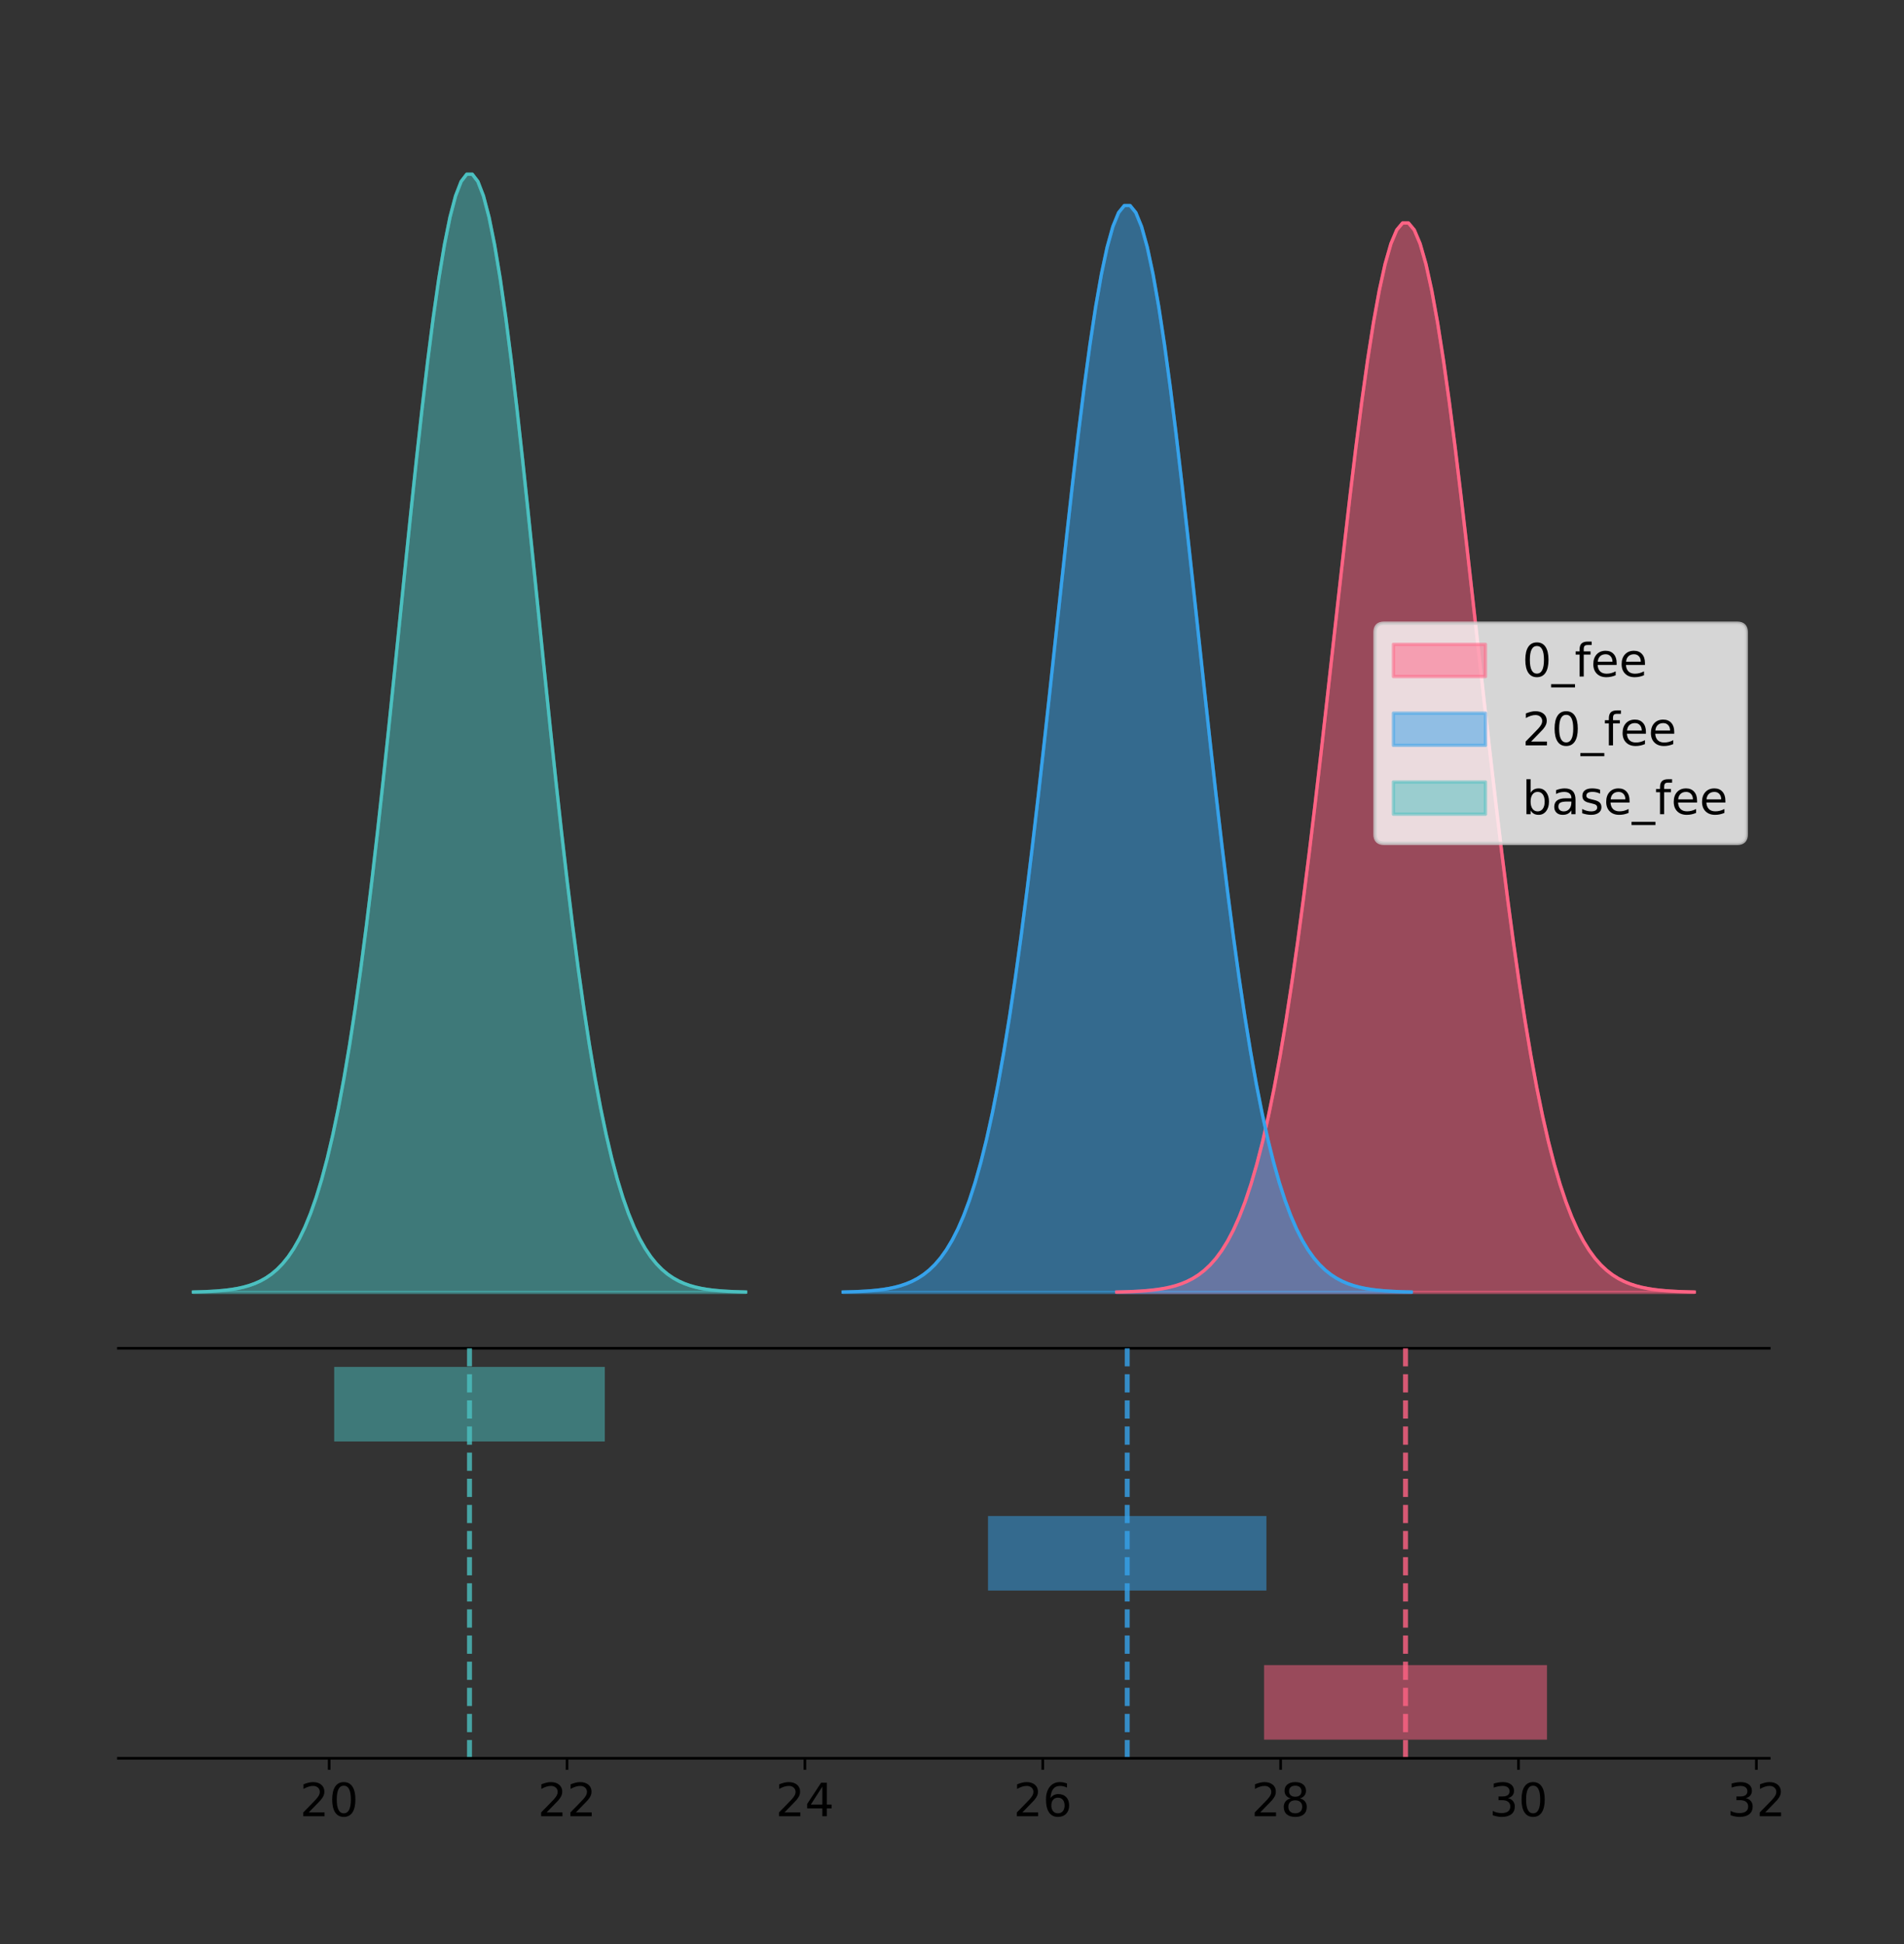<?xml version="1.0" encoding="utf-8" standalone="no"?>
<!DOCTYPE svg PUBLIC "-//W3C//DTD SVG 1.1//EN"
  "http://www.w3.org/Graphics/SVG/1.1/DTD/svg11.dtd">
<!-- Created with matplotlib (https://matplotlib.org/) -->
<svg height="591.509pt" version="1.1" viewBox="0 0 579.187 591.509" width="579.187pt" xmlns="http://www.w3.org/2000/svg" xmlns:xlink="http://www.w3.org/1999/xlink">
 <rect x="0" y="0" width="579.187" height="591.509" fill="#333333" stroke="none"/>
 <defs>
  <style type="text/css">
*{stroke-linecap:butt;stroke-linejoin:round;}
  </style>
 </defs>
 <g id="figure_1">
  <g id="patch_1">
   <path d="M 0 591.509 
L 579.187 591.509 
L 579.187 0 
L 0 0 
z
" style="fill:none;"/>
  </g>
  <g id="axes_1">
   <g id="patch_2">
    <path d="M 36 410.22 
L 538.2 410.22 
L 538.2 36 
L 36 36 
z
" style="fill:none;"/>
   </g>
   <g id="PolyCollection_1">
    <defs>
     <path d="M 339.729 -198.299 
L 339.729 -198.409 
L 341.504 -198.45 
L 343.278 -198.505 
L 345.052 -198.579 
L 346.826 -198.677 
L 348.6 -198.806 
L 350.374 -198.975 
L 352.149 -199.194 
L 353.923 -199.476 
L 355.697 -199.837 
L 357.471 -200.296 
L 359.245 -200.876 
L 361.019 -201.601 
L 362.794 -202.503 
L 364.568 -203.617 
L 366.342 -204.983 
L 368.116 -206.645 
L 369.89 -208.651 
L 371.665 -211.057 
L 373.439 -213.919 
L 375.213 -217.3 
L 376.987 -221.261 
L 378.761 -225.868 
L 380.535 -231.183 
L 382.31 -237.268 
L 384.084 -244.178 
L 385.858 -251.962 
L 387.632 -260.658 
L 389.406 -270.292 
L 391.18 -280.873 
L 392.955 -292.393 
L 394.729 -304.823 
L 396.503 -318.109 
L 398.277 -332.175 
L 400.051 -346.919 
L 401.826 -362.213 
L 403.6 -377.904 
L 405.374 -393.817 
L 407.148 -409.753 
L 408.922 -425.501 
L 410.696 -440.832 
L 412.471 -455.513 
L 414.245 -469.307 
L 416.019 -481.982 
L 417.793 -493.317 
L 419.567 -503.108 
L 421.341 -511.175 
L 423.116 -517.364 
L 424.89 -521.558 
L 426.664 -523.676 
L 428.438 -523.676 
L 430.212 -521.558 
L 431.986 -517.364 
L 433.761 -511.175 
L 435.535 -503.108 
L 437.309 -493.317 
L 439.083 -481.982 
L 440.857 -469.307 
L 442.632 -455.513 
L 444.406 -440.832 
L 446.18 -425.501 
L 447.954 -409.753 
L 449.728 -393.817 
L 451.502 -377.904 
L 453.277 -362.213 
L 455.051 -346.919 
L 456.825 -332.175 
L 458.599 -318.109 
L 460.373 -304.823 
L 462.147 -292.393 
L 463.922 -280.873 
L 465.696 -270.292 
L 467.47 -260.658 
L 469.244 -251.962 
L 471.018 -244.178 
L 472.793 -237.268 
L 474.567 -231.183 
L 476.341 -225.868 
L 478.115 -221.261 
L 479.889 -217.3 
L 481.663 -213.919 
L 483.438 -211.057 
L 485.212 -208.651 
L 486.986 -206.645 
L 488.76 -204.983 
L 490.534 -203.617 
L 492.308 -202.503 
L 494.083 -201.601 
L 495.857 -200.876 
L 497.631 -200.296 
L 499.405 -199.837 
L 501.179 -199.476 
L 502.954 -199.194 
L 504.728 -198.975 
L 506.502 -198.806 
L 508.276 -198.677 
L 510.05 -198.579 
L 511.824 -198.505 
L 513.599 -198.45 
L 515.373 -198.409 
L 515.373 -198.299 
L 515.373 -198.299 
L 513.599 -198.299 
L 511.824 -198.299 
L 510.05 -198.299 
L 508.276 -198.299 
L 506.502 -198.299 
L 504.728 -198.299 
L 502.954 -198.299 
L 501.179 -198.299 
L 499.405 -198.299 
L 497.631 -198.299 
L 495.857 -198.299 
L 494.083 -198.299 
L 492.308 -198.299 
L 490.534 -198.299 
L 488.76 -198.299 
L 486.986 -198.299 
L 485.212 -198.299 
L 483.438 -198.299 
L 481.663 -198.299 
L 479.889 -198.299 
L 478.115 -198.299 
L 476.341 -198.299 
L 474.567 -198.299 
L 472.793 -198.299 
L 471.018 -198.299 
L 469.244 -198.299 
L 467.47 -198.299 
L 465.696 -198.299 
L 463.922 -198.299 
L 462.147 -198.299 
L 460.373 -198.299 
L 458.599 -198.299 
L 456.825 -198.299 
L 455.051 -198.299 
L 453.277 -198.299 
L 451.502 -198.299 
L 449.728 -198.299 
L 447.954 -198.299 
L 446.18 -198.299 
L 444.406 -198.299 
L 442.632 -198.299 
L 440.857 -198.299 
L 439.083 -198.299 
L 437.309 -198.299 
L 435.535 -198.299 
L 433.761 -198.299 
L 431.986 -198.299 
L 430.212 -198.299 
L 428.438 -198.299 
L 426.664 -198.299 
L 424.89 -198.299 
L 423.116 -198.299 
L 421.341 -198.299 
L 419.567 -198.299 
L 417.793 -198.299 
L 416.019 -198.299 
L 414.245 -198.299 
L 412.471 -198.299 
L 410.696 -198.299 
L 408.922 -198.299 
L 407.148 -198.299 
L 405.374 -198.299 
L 403.6 -198.299 
L 401.826 -198.299 
L 400.051 -198.299 
L 398.277 -198.299 
L 396.503 -198.299 
L 394.729 -198.299 
L 392.955 -198.299 
L 391.18 -198.299 
L 389.406 -198.299 
L 387.632 -198.299 
L 385.858 -198.299 
L 384.084 -198.299 
L 382.31 -198.299 
L 380.535 -198.299 
L 378.761 -198.299 
L 376.987 -198.299 
L 375.213 -198.299 
L 373.439 -198.299 
L 371.665 -198.299 
L 369.89 -198.299 
L 368.116 -198.299 
L 366.342 -198.299 
L 364.568 -198.299 
L 362.794 -198.299 
L 361.019 -198.299 
L 359.245 -198.299 
L 357.471 -198.299 
L 355.697 -198.299 
L 353.923 -198.299 
L 352.149 -198.299 
L 350.374 -198.299 
L 348.6 -198.299 
L 346.826 -198.299 
L 345.052 -198.299 
L 343.278 -198.299 
L 341.504 -198.299 
L 339.729 -198.299 
z
" id="mf7edb615c3" style="stroke:#ff6384;stroke-opacity:0.5;"/>
    </defs>
    <g clip-path="url(#pdc58d56d5d)">
     <use style="fill:#ff6384;fill-opacity:0.5;stroke:#ff6384;stroke-opacity:0.5;" x="0" xlink:href="#mf7edb615c3" y="591.509"/>
    </g>
   </g>
   <g id="PolyCollection_2">
    <defs>
     <path d="M 256.478 -198.299 
L 256.478 -198.41 
L 258.223 -198.452 
L 259.969 -198.509 
L 261.715 -198.584 
L 263.461 -198.683 
L 265.206 -198.814 
L 266.952 -198.986 
L 268.698 -199.208 
L 270.444 -199.495 
L 272.189 -199.862 
L 273.935 -200.329 
L 275.681 -200.917 
L 277.427 -201.655 
L 279.172 -202.572 
L 280.918 -203.704 
L 282.664 -205.092 
L 284.41 -206.78 
L 286.155 -208.82 
L 287.901 -211.265 
L 289.647 -214.174 
L 291.393 -217.609 
L 293.138 -221.635 
L 294.884 -226.316 
L 296.63 -231.718 
L 298.376 -237.902 
L 300.121 -244.925 
L 301.867 -252.836 
L 303.613 -261.674 
L 305.359 -271.464 
L 307.104 -282.218 
L 308.85 -293.925 
L 310.596 -306.557 
L 312.342 -320.06 
L 314.087 -334.355 
L 315.833 -349.339 
L 317.579 -364.882 
L 319.325 -380.829 
L 321.07 -397 
L 322.816 -413.196 
L 324.562 -429.2 
L 326.308 -444.781 
L 328.053 -459.701 
L 329.799 -473.719 
L 331.545 -486.601 
L 333.291 -498.121 
L 335.036 -508.071 
L 336.782 -516.269 
L 338.528 -522.559 
L 340.274 -526.822 
L 342.019 -528.974 
L 343.765 -528.974 
L 345.511 -526.822 
L 347.257 -522.559 
L 349.002 -516.269 
L 350.748 -508.071 
L 352.494 -498.121 
L 354.24 -486.601 
L 355.985 -473.719 
L 357.731 -459.701 
L 359.477 -444.781 
L 361.223 -429.2 
L 362.968 -413.196 
L 364.714 -397 
L 366.46 -380.829 
L 368.206 -364.882 
L 369.951 -349.339 
L 371.697 -334.355 
L 373.443 -320.06 
L 375.189 -306.557 
L 376.934 -293.925 
L 378.68 -282.218 
L 380.426 -271.464 
L 382.172 -261.674 
L 383.917 -252.836 
L 385.663 -244.925 
L 387.409 -237.902 
L 389.155 -231.718 
L 390.9 -226.316 
L 392.646 -221.635 
L 394.392 -217.609 
L 396.138 -214.174 
L 397.883 -211.265 
L 399.629 -208.82 
L 401.375 -206.78 
L 403.121 -205.092 
L 404.866 -203.704 
L 406.612 -202.572 
L 408.358 -201.655 
L 410.104 -200.917 
L 411.849 -200.329 
L 413.595 -199.862 
L 415.341 -199.495 
L 417.087 -199.208 
L 418.832 -198.986 
L 420.578 -198.814 
L 422.324 -198.683 
L 424.07 -198.584 
L 425.815 -198.509 
L 427.561 -198.452 
L 429.307 -198.41 
L 429.307 -198.299 
L 429.307 -198.299 
L 427.561 -198.299 
L 425.815 -198.299 
L 424.07 -198.299 
L 422.324 -198.299 
L 420.578 -198.299 
L 418.832 -198.299 
L 417.087 -198.299 
L 415.341 -198.299 
L 413.595 -198.299 
L 411.849 -198.299 
L 410.104 -198.299 
L 408.358 -198.299 
L 406.612 -198.299 
L 404.866 -198.299 
L 403.121 -198.299 
L 401.375 -198.299 
L 399.629 -198.299 
L 397.883 -198.299 
L 396.138 -198.299 
L 394.392 -198.299 
L 392.646 -198.299 
L 390.9 -198.299 
L 389.155 -198.299 
L 387.409 -198.299 
L 385.663 -198.299 
L 383.917 -198.299 
L 382.172 -198.299 
L 380.426 -198.299 
L 378.68 -198.299 
L 376.934 -198.299 
L 375.189 -198.299 
L 373.443 -198.299 
L 371.697 -198.299 
L 369.951 -198.299 
L 368.206 -198.299 
L 366.46 -198.299 
L 364.714 -198.299 
L 362.968 -198.299 
L 361.223 -198.299 
L 359.477 -198.299 
L 357.731 -198.299 
L 355.985 -198.299 
L 354.24 -198.299 
L 352.494 -198.299 
L 350.748 -198.299 
L 349.002 -198.299 
L 347.257 -198.299 
L 345.511 -198.299 
L 343.765 -198.299 
L 342.019 -198.299 
L 340.274 -198.299 
L 338.528 -198.299 
L 336.782 -198.299 
L 335.036 -198.299 
L 333.291 -198.299 
L 331.545 -198.299 
L 329.799 -198.299 
L 328.053 -198.299 
L 326.308 -198.299 
L 324.562 -198.299 
L 322.816 -198.299 
L 321.07 -198.299 
L 319.325 -198.299 
L 317.579 -198.299 
L 315.833 -198.299 
L 314.087 -198.299 
L 312.342 -198.299 
L 310.596 -198.299 
L 308.85 -198.299 
L 307.104 -198.299 
L 305.359 -198.299 
L 303.613 -198.299 
L 301.867 -198.299 
L 300.121 -198.299 
L 298.376 -198.299 
L 296.63 -198.299 
L 294.884 -198.299 
L 293.138 -198.299 
L 291.393 -198.299 
L 289.647 -198.299 
L 287.901 -198.299 
L 286.155 -198.299 
L 284.41 -198.299 
L 282.664 -198.299 
L 280.918 -198.299 
L 279.172 -198.299 
L 277.427 -198.299 
L 275.681 -198.299 
L 273.935 -198.299 
L 272.189 -198.299 
L 270.444 -198.299 
L 268.698 -198.299 
L 266.952 -198.299 
L 265.206 -198.299 
L 263.461 -198.299 
L 261.715 -198.299 
L 259.969 -198.299 
L 258.223 -198.299 
L 256.478 -198.299 
z
" id="mda504e477f" style="stroke:#36a2eb;stroke-opacity:0.5;"/>
    </defs>
    <g clip-path="url(#pdc58d56d5d)">
     <use style="fill:#36a2eb;fill-opacity:0.5;stroke:#36a2eb;stroke-opacity:0.5;" x="0" xlink:href="#mda504e477f" y="591.509"/>
    </g>
   </g>
   <g id="PolyCollection_3">
    <defs>
     <path d="M 58.827 -198.299 
L 58.827 -198.414 
L 60.524 -198.457 
L 62.221 -198.515 
L 63.918 -198.592 
L 65.615 -198.694 
L 67.312 -198.829 
L 69.008 -199.006 
L 70.705 -199.235 
L 72.402 -199.53 
L 74.099 -199.907 
L 75.796 -200.387 
L 77.493 -200.993 
L 79.19 -201.751 
L 80.887 -202.695 
L 82.583 -203.86 
L 84.28 -205.288 
L 85.977 -207.025 
L 87.674 -209.123 
L 89.371 -211.638 
L 91.068 -214.631 
L 92.765 -218.165 
L 94.462 -222.307 
L 96.158 -227.124 
L 97.855 -232.681 
L 99.552 -239.043 
L 101.249 -246.268 
L 102.946 -254.407 
L 104.643 -263.499 
L 106.34 -273.572 
L 108.037 -284.635 
L 109.733 -296.68 
L 111.43 -309.675 
L 113.127 -323.567 
L 114.824 -338.274 
L 116.521 -353.69 
L 118.218 -369.68 
L 119.915 -386.086 
L 121.611 -402.724 
L 123.308 -419.387 
L 125.005 -435.851 
L 126.702 -451.881 
L 128.399 -467.231 
L 130.096 -481.653 
L 131.793 -494.905 
L 133.49 -506.757 
L 135.186 -516.994 
L 136.883 -525.428 
L 138.58 -531.9 
L 140.277 -536.285 
L 141.974 -538.499 
L 143.671 -538.499 
L 145.368 -536.285 
L 147.065 -531.9 
L 148.761 -525.428 
L 150.458 -516.994 
L 152.155 -506.757 
L 153.852 -494.905 
L 155.549 -481.653 
L 157.246 -467.231 
L 158.943 -451.881 
L 160.64 -435.851 
L 162.336 -419.387 
L 164.033 -402.724 
L 165.73 -386.086 
L 167.427 -369.68 
L 169.124 -353.69 
L 170.821 -338.274 
L 172.518 -323.567 
L 174.214 -309.675 
L 175.911 -296.68 
L 177.608 -284.635 
L 179.305 -273.572 
L 181.002 -263.499 
L 182.699 -254.407 
L 184.396 -246.268 
L 186.093 -239.043 
L 187.789 -232.681 
L 189.486 -227.124 
L 191.183 -222.307 
L 192.88 -218.165 
L 194.577 -214.631 
L 196.274 -211.638 
L 197.971 -209.123 
L 199.668 -207.025 
L 201.364 -205.288 
L 203.061 -203.86 
L 204.758 -202.695 
L 206.455 -201.751 
L 208.152 -200.993 
L 209.849 -200.387 
L 211.546 -199.907 
L 213.242 -199.53 
L 214.939 -199.235 
L 216.636 -199.006 
L 218.333 -198.829 
L 220.03 -198.694 
L 221.727 -198.592 
L 223.424 -198.515 
L 225.121 -198.457 
L 226.817 -198.414 
L 226.817 -198.299 
L 226.817 -198.299 
L 225.121 -198.299 
L 223.424 -198.299 
L 221.727 -198.299 
L 220.03 -198.299 
L 218.333 -198.299 
L 216.636 -198.299 
L 214.939 -198.299 
L 213.242 -198.299 
L 211.546 -198.299 
L 209.849 -198.299 
L 208.152 -198.299 
L 206.455 -198.299 
L 204.758 -198.299 
L 203.061 -198.299 
L 201.364 -198.299 
L 199.668 -198.299 
L 197.971 -198.299 
L 196.274 -198.299 
L 194.577 -198.299 
L 192.88 -198.299 
L 191.183 -198.299 
L 189.486 -198.299 
L 187.789 -198.299 
L 186.093 -198.299 
L 184.396 -198.299 
L 182.699 -198.299 
L 181.002 -198.299 
L 179.305 -198.299 
L 177.608 -198.299 
L 175.911 -198.299 
L 174.214 -198.299 
L 172.518 -198.299 
L 170.821 -198.299 
L 169.124 -198.299 
L 167.427 -198.299 
L 165.73 -198.299 
L 164.033 -198.299 
L 162.336 -198.299 
L 160.64 -198.299 
L 158.943 -198.299 
L 157.246 -198.299 
L 155.549 -198.299 
L 153.852 -198.299 
L 152.155 -198.299 
L 150.458 -198.299 
L 148.761 -198.299 
L 147.065 -198.299 
L 145.368 -198.299 
L 143.671 -198.299 
L 141.974 -198.299 
L 140.277 -198.299 
L 138.58 -198.299 
L 136.883 -198.299 
L 135.186 -198.299 
L 133.49 -198.299 
L 131.793 -198.299 
L 130.096 -198.299 
L 128.399 -198.299 
L 126.702 -198.299 
L 125.005 -198.299 
L 123.308 -198.299 
L 121.611 -198.299 
L 119.915 -198.299 
L 118.218 -198.299 
L 116.521 -198.299 
L 114.824 -198.299 
L 113.127 -198.299 
L 111.43 -198.299 
L 109.733 -198.299 
L 108.037 -198.299 
L 106.34 -198.299 
L 104.643 -198.299 
L 102.946 -198.299 
L 101.249 -198.299 
L 99.552 -198.299 
L 97.855 -198.299 
L 96.158 -198.299 
L 94.462 -198.299 
L 92.765 -198.299 
L 91.068 -198.299 
L 89.371 -198.299 
L 87.674 -198.299 
L 85.977 -198.299 
L 84.28 -198.299 
L 82.583 -198.299 
L 80.887 -198.299 
L 79.19 -198.299 
L 77.493 -198.299 
L 75.796 -198.299 
L 74.099 -198.299 
L 72.402 -198.299 
L 70.705 -198.299 
L 69.008 -198.299 
L 67.312 -198.299 
L 65.615 -198.299 
L 63.918 -198.299 
L 62.221 -198.299 
L 60.524 -198.299 
L 58.827 -198.299 
z
" id="mb548807d23" style="stroke:#4bc0c0;stroke-opacity:0.5;"/>
    </defs>
    <g clip-path="url(#pdc58d56d5d)">
     <use style="fill:#4bc0c0;fill-opacity:0.5;stroke:#4bc0c0;stroke-opacity:0.5;" x="0" xlink:href="#mb548807d23" y="591.509"/>
    </g>
   </g>
   <g id="line2d_1">
    <path clip-path="url(#pdc58d56d5d)" d="M 339.729 393.101 
L 341.504 393.06 
L 343.278 393.004 
L 345.052 392.93 
L 346.826 392.832 
L 348.6 392.703 
L 350.374 392.535 
L 352.149 392.316 
L 353.923 392.033 
L 355.697 391.672 
L 357.471 391.213 
L 359.245 390.634 
L 361.019 389.908 
L 362.794 389.006 
L 364.568 387.892 
L 366.342 386.526 
L 368.116 384.865 
L 369.89 382.858 
L 371.665 380.452 
L 373.439 377.59 
L 375.213 374.21 
L 376.987 370.248 
L 378.761 365.642 
L 380.535 360.326 
L 382.31 354.242 
L 384.084 347.331 
L 385.858 339.547 
L 387.632 330.851 
L 389.406 321.217 
L 391.18 310.636 
L 392.955 299.116 
L 394.729 286.687 
L 396.503 273.401 
L 398.277 259.334 
L 400.051 244.59 
L 401.826 229.296 
L 403.6 213.605 
L 405.374 197.693 
L 407.148 181.756 
L 408.922 166.009 
L 410.696 150.677 
L 412.471 135.997 
L 414.245 122.203 
L 416.019 109.528 
L 417.793 98.193 
L 419.567 88.401 
L 421.341 80.335 
L 423.116 74.145 
L 424.89 69.951 
L 426.664 67.833 
L 428.438 67.833 
L 430.212 69.951 
L 431.986 74.145 
L 433.761 80.335 
L 435.535 88.401 
L 437.309 98.193 
L 439.083 109.528 
L 440.857 122.203 
L 442.632 135.997 
L 444.406 150.677 
L 446.18 166.009 
L 447.954 181.756 
L 449.728 197.693 
L 451.502 213.605 
L 453.277 229.296 
L 455.051 244.59 
L 456.825 259.334 
L 458.599 273.401 
L 460.373 286.687 
L 462.147 299.116 
L 463.922 310.636 
L 465.696 321.217 
L 467.47 330.851 
L 469.244 339.547 
L 471.018 347.331 
L 472.793 354.242 
L 474.567 360.326 
L 476.341 365.642 
L 478.115 370.248 
L 479.889 374.21 
L 481.663 377.59 
L 483.438 380.452 
L 485.212 382.858 
L 486.986 384.865 
L 488.76 386.526 
L 490.534 387.892 
L 492.308 389.006 
L 494.083 389.908 
L 495.857 390.634 
L 497.631 391.213 
L 499.405 391.672 
L 501.179 392.033 
L 502.954 392.316 
L 504.728 392.535 
L 506.502 392.703 
L 508.276 392.832 
L 510.05 392.93 
L 511.824 393.004 
L 513.599 393.06 
L 515.373 393.101 
" style="fill:none;stroke:#ff6384;stroke-linecap:square;"/>
   </g>
   <g id="line2d_2">
    <path clip-path="url(#pdc58d56d5d)" d="M 256.478 393.099 
L 258.223 393.057 
L 259.969 393.001 
L 261.715 392.926 
L 263.461 392.826 
L 265.206 392.695 
L 266.952 392.524 
L 268.698 392.301 
L 270.444 392.014 
L 272.189 391.647 
L 273.935 391.181 
L 275.681 390.592 
L 277.427 389.855 
L 279.172 388.938 
L 280.918 387.805 
L 282.664 386.418 
L 284.41 384.729 
L 286.155 382.69 
L 287.901 380.245 
L 289.647 377.336 
L 291.393 373.9 
L 293.138 369.874 
L 294.884 365.193 
L 296.63 359.791 
L 298.376 353.607 
L 300.121 346.584 
L 301.867 338.673 
L 303.613 329.836 
L 305.359 320.045 
L 307.104 309.291 
L 308.85 297.584 
L 310.596 284.952 
L 312.342 271.45 
L 314.087 257.155 
L 315.833 242.17 
L 317.579 226.627 
L 319.325 210.681 
L 321.07 194.509 
L 322.816 178.313 
L 324.562 162.309 
L 326.308 146.728 
L 328.053 131.809 
L 329.799 117.79 
L 331.545 104.909 
L 333.291 93.389 
L 335.036 83.438 
L 336.782 75.24 
L 338.528 68.95 
L 340.274 64.687 
L 342.019 62.535 
L 343.765 62.535 
L 345.511 64.687 
L 347.257 68.95 
L 349.002 75.24 
L 350.748 83.438 
L 352.494 93.389 
L 354.24 104.909 
L 355.985 117.79 
L 357.731 131.809 
L 359.477 146.728 
L 361.223 162.309 
L 362.968 178.313 
L 364.714 194.509 
L 366.46 210.681 
L 368.206 226.627 
L 369.951 242.17 
L 371.697 257.155 
L 373.443 271.45 
L 375.189 284.952 
L 376.934 297.584 
L 378.68 309.291 
L 380.426 320.045 
L 382.172 329.836 
L 383.917 338.673 
L 385.663 346.584 
L 387.409 353.607 
L 389.155 359.791 
L 390.9 365.193 
L 392.646 369.874 
L 394.392 373.9 
L 396.138 377.336 
L 397.883 380.245 
L 399.629 382.69 
L 401.375 384.729 
L 403.121 386.418 
L 404.866 387.805 
L 406.612 388.938 
L 408.358 389.855 
L 410.104 390.592 
L 411.849 391.181 
L 413.595 391.647 
L 415.341 392.014 
L 417.087 392.301 
L 418.832 392.524 
L 420.578 392.695 
L 422.324 392.826 
L 424.07 392.926 
L 425.815 393.001 
L 427.561 393.057 
L 429.307 393.099 
" style="fill:none;stroke:#36a2eb;stroke-linecap:square;"/>
   </g>
   <g id="line2d_3">
    <path clip-path="url(#pdc58d56d5d)" d="M 58.827 393.096 
L 60.524 393.053 
L 62.221 392.995 
L 63.918 392.918 
L 65.615 392.815 
L 67.312 392.68 
L 69.008 392.504 
L 70.705 392.275 
L 72.402 391.98 
L 74.099 391.602 
L 75.796 391.122 
L 77.493 390.516 
L 79.19 389.758 
L 80.887 388.814 
L 82.583 387.65 
L 84.28 386.222 
L 85.977 384.485 
L 87.674 382.386 
L 89.371 379.871 
L 91.068 376.878 
L 92.765 373.344 
L 94.462 369.202 
L 96.158 364.386 
L 97.855 358.828 
L 99.552 352.466 
L 101.249 345.241 
L 102.946 337.103 
L 104.643 328.01 
L 106.34 317.937 
L 108.037 306.874 
L 109.733 294.829 
L 111.43 281.834 
L 113.127 267.942 
L 114.824 253.235 
L 116.521 237.82 
L 118.218 221.829 
L 119.915 205.423 
L 121.611 188.786 
L 123.308 172.123 
L 125.005 155.658 
L 126.702 139.628 
L 128.399 124.279 
L 130.096 109.857 
L 131.793 96.604 
L 133.49 84.752 
L 135.186 74.515 
L 136.883 66.081 
L 138.58 59.61 
L 140.277 55.224 
L 141.974 53.01 
L 143.671 53.01 
L 145.368 55.224 
L 147.065 59.61 
L 148.761 66.081 
L 150.458 74.515 
L 152.155 84.752 
L 153.852 96.604 
L 155.549 109.857 
L 157.246 124.279 
L 158.943 139.628 
L 160.64 155.658 
L 162.336 172.123 
L 164.033 188.786 
L 165.73 205.423 
L 167.427 221.829 
L 169.124 237.82 
L 170.821 253.235 
L 172.518 267.942 
L 174.214 281.834 
L 175.911 294.829 
L 177.608 306.874 
L 179.305 317.937 
L 181.002 328.01 
L 182.699 337.103 
L 184.396 345.241 
L 186.093 352.466 
L 187.789 358.828 
L 189.486 364.386 
L 191.183 369.202 
L 192.88 373.344 
L 194.577 376.878 
L 196.274 379.871 
L 197.971 382.386 
L 199.668 384.485 
L 201.364 386.222 
L 203.061 387.65 
L 204.758 388.814 
L 206.455 389.758 
L 208.152 390.516 
L 209.849 391.122 
L 211.546 391.602 
L 213.242 391.98 
L 214.939 392.275 
L 216.636 392.504 
L 218.333 392.68 
L 220.03 392.815 
L 221.727 392.918 
L 223.424 392.995 
L 225.121 393.053 
L 226.817 393.096 
" style="fill:none;stroke:#4bc0c0;stroke-linecap:square;"/>
   </g>
   <g id="patch_3">
    <path d="M 36 410.22 
L 538.2 410.22 
" style="fill:none;stroke:#000000;stroke-linecap:square;stroke-linejoin:miter;stroke-width:0.8;"/>
   </g>
   <g id="legend_1">
    <g id="patch_4">
     <path d="M 421.068 256.618 
L 528.4 256.618 
Q 531.2 256.618 531.2 253.818 
L 531.2 192.402 
Q 531.2 189.602 528.4 189.602 
L 421.068 189.602 
Q 418.268 189.602 418.268 192.402 
L 418.268 253.818 
Q 418.268 256.618 421.068 256.618 
z
" style="fill:#ffffff;opacity:0.8;stroke:#cccccc;stroke-linejoin:miter;"/>
    </g>
    <g id="patch_5">
     <path d="M 423.868 205.84 
L 451.868 205.84 
L 451.868 196.04 
L 423.868 196.04 
z
" style="fill:#ff6384;opacity:0.5;stroke:#ff6384;stroke-linejoin:miter;"/>
    </g>
    <g id="text_1">
     <!-- 0_fee -->
     <defs>
      <path d="M 31.781 66.406 
Q 24.172 66.406 20.328 58.906 
Q 16.5 51.422 16.5 36.375 
Q 16.5 21.391 20.328 13.891 
Q 24.172 6.391 31.781 6.391 
Q 39.453 6.391 43.281 13.891 
Q 47.125 21.391 47.125 36.375 
Q 47.125 51.422 43.281 58.906 
Q 39.453 66.406 31.781 66.406 
z
M 31.781 74.219 
Q 44.047 74.219 50.516 64.516 
Q 56.984 54.828 56.984 36.375 
Q 56.984 17.969 50.516 8.266 
Q 44.047 -1.422 31.781 -1.422 
Q 19.531 -1.422 13.062 8.266 
Q 6.594 17.969 6.594 36.375 
Q 6.594 54.828 13.062 64.516 
Q 19.531 74.219 31.781 74.219 
z
" id="DejaVuSans-48"/>
      <path d="M 50.984 -16.609 
L 50.984 -23.578 
L -0.984 -23.578 
L -0.984 -16.609 
z
" id="DejaVuSans-95"/>
      <path d="M 37.109 75.984 
L 37.109 68.5 
L 28.516 68.5 
Q 23.688 68.5 21.797 66.547 
Q 19.922 64.594 19.922 59.516 
L 19.922 54.688 
L 34.719 54.688 
L 34.719 47.703 
L 19.922 47.703 
L 19.922 0 
L 10.891 0 
L 10.891 47.703 
L 2.297 47.703 
L 2.297 54.688 
L 10.891 54.688 
L 10.891 58.5 
Q 10.891 67.625 15.141 71.797 
Q 19.391 75.984 28.609 75.984 
z
" id="DejaVuSans-102"/>
      <path d="M 56.203 29.594 
L 56.203 25.203 
L 14.891 25.203 
Q 15.484 15.922 20.484 11.062 
Q 25.484 6.203 34.422 6.203 
Q 39.594 6.203 44.453 7.469 
Q 49.312 8.734 54.109 11.281 
L 54.109 2.781 
Q 49.266 0.734 44.188 -0.344 
Q 39.109 -1.422 33.891 -1.422 
Q 20.797 -1.422 13.156 6.188 
Q 5.516 13.812 5.516 26.812 
Q 5.516 40.234 12.766 48.109 
Q 20.016 56 32.328 56 
Q 43.359 56 49.781 48.891 
Q 56.203 41.797 56.203 29.594 
z
M 47.219 32.234 
Q 47.125 39.594 43.094 43.984 
Q 39.062 48.391 32.422 48.391 
Q 24.906 48.391 20.391 44.141 
Q 15.875 39.891 15.188 32.172 
z
" id="DejaVuSans-101"/>
     </defs>
     <g transform="translate(463.068 205.84)scale(0.14 -0.14)">
      <use xlink:href="#DejaVuSans-48"/>
      <use x="63.623" xlink:href="#DejaVuSans-95"/>
      <use x="113.623" xlink:href="#DejaVuSans-102"/>
      <use x="148.828" xlink:href="#DejaVuSans-101"/>
      <use x="210.352" xlink:href="#DejaVuSans-101"/>
     </g>
    </g>
    <g id="patch_6">
     <path d="M 423.868 226.778 
L 451.868 226.778 
L 451.868 216.978 
L 423.868 216.978 
z
" style="fill:#36a2eb;opacity:0.5;stroke:#36a2eb;stroke-linejoin:miter;"/>
    </g>
    <g id="text_2">
     <!-- 20_fee -->
     <defs>
      <path d="M 19.188 8.297 
L 53.609 8.297 
L 53.609 0 
L 7.328 0 
L 7.328 8.297 
Q 12.938 14.109 22.625 23.891 
Q 32.328 33.688 34.812 36.531 
Q 39.547 41.844 41.422 45.531 
Q 43.312 49.219 43.312 52.781 
Q 43.312 58.594 39.234 62.25 
Q 35.156 65.922 28.609 65.922 
Q 23.969 65.922 18.812 64.312 
Q 13.672 62.703 7.812 59.422 
L 7.812 69.391 
Q 13.766 71.781 18.938 73 
Q 24.125 74.219 28.422 74.219 
Q 39.75 74.219 46.484 68.547 
Q 53.219 62.891 53.219 53.422 
Q 53.219 48.922 51.531 44.891 
Q 49.859 40.875 45.406 35.406 
Q 44.188 33.984 37.641 27.219 
Q 31.109 20.453 19.188 8.297 
z
" id="DejaVuSans-50"/>
     </defs>
     <g transform="translate(463.068 226.778)scale(0.14 -0.14)">
      <use xlink:href="#DejaVuSans-50"/>
      <use x="63.623" xlink:href="#DejaVuSans-48"/>
      <use x="127.246" xlink:href="#DejaVuSans-95"/>
      <use x="177.246" xlink:href="#DejaVuSans-102"/>
      <use x="212.451" xlink:href="#DejaVuSans-101"/>
      <use x="273.975" xlink:href="#DejaVuSans-101"/>
     </g>
    </g>
    <g id="patch_7">
     <path d="M 423.868 247.717 
L 451.868 247.717 
L 451.868 237.917 
L 423.868 237.917 
z
" style="fill:#4bc0c0;opacity:0.5;stroke:#4bc0c0;stroke-linejoin:miter;"/>
    </g>
    <g id="text_3">
     <!-- base_fee -->
     <defs>
      <path d="M 48.688 27.297 
Q 48.688 37.203 44.609 42.844 
Q 40.531 48.484 33.406 48.484 
Q 26.266 48.484 22.188 42.844 
Q 18.109 37.203 18.109 27.297 
Q 18.109 17.391 22.188 11.75 
Q 26.266 6.109 33.406 6.109 
Q 40.531 6.109 44.609 11.75 
Q 48.688 17.391 48.688 27.297 
z
M 18.109 46.391 
Q 20.953 51.266 25.266 53.625 
Q 29.594 56 35.594 56 
Q 45.562 56 51.781 48.094 
Q 58.016 40.188 58.016 27.297 
Q 58.016 14.406 51.781 6.484 
Q 45.562 -1.422 35.594 -1.422 
Q 29.594 -1.422 25.266 0.953 
Q 20.953 3.328 18.109 8.203 
L 18.109 0 
L 9.078 0 
L 9.078 75.984 
L 18.109 75.984 
z
" id="DejaVuSans-98"/>
      <path d="M 34.281 27.484 
Q 23.391 27.484 19.188 25 
Q 14.984 22.516 14.984 16.5 
Q 14.984 11.719 18.141 8.906 
Q 21.297 6.109 26.703 6.109 
Q 34.188 6.109 38.703 11.406 
Q 43.219 16.703 43.219 25.484 
L 43.219 27.484 
z
M 52.203 31.203 
L 52.203 0 
L 43.219 0 
L 43.219 8.297 
Q 40.141 3.328 35.547 0.953 
Q 30.953 -1.422 24.312 -1.422 
Q 15.922 -1.422 10.953 3.297 
Q 6 8.016 6 15.922 
Q 6 25.141 12.172 29.828 
Q 18.359 34.516 30.609 34.516 
L 43.219 34.516 
L 43.219 35.406 
Q 43.219 41.609 39.141 45 
Q 35.062 48.391 27.688 48.391 
Q 23 48.391 18.547 47.266 
Q 14.109 46.141 10.016 43.891 
L 10.016 52.203 
Q 14.938 54.109 19.578 55.047 
Q 24.219 56 28.609 56 
Q 40.484 56 46.344 49.844 
Q 52.203 43.703 52.203 31.203 
z
" id="DejaVuSans-97"/>
      <path d="M 44.281 53.078 
L 44.281 44.578 
Q 40.484 46.531 36.375 47.5 
Q 32.281 48.484 27.875 48.484 
Q 21.188 48.484 17.844 46.438 
Q 14.5 44.391 14.5 40.281 
Q 14.5 37.156 16.891 35.375 
Q 19.281 33.594 26.516 31.984 
L 29.594 31.297 
Q 39.156 29.25 43.188 25.516 
Q 47.219 21.781 47.219 15.094 
Q 47.219 7.469 41.188 3.016 
Q 35.156 -1.422 24.609 -1.422 
Q 20.219 -1.422 15.453 -0.562 
Q 10.688 0.297 5.422 2 
L 5.422 11.281 
Q 10.406 8.688 15.234 7.391 
Q 20.062 6.109 24.812 6.109 
Q 31.156 6.109 34.562 8.281 
Q 37.984 10.453 37.984 14.406 
Q 37.984 18.062 35.516 20.016 
Q 33.062 21.969 24.703 23.781 
L 21.578 24.516 
Q 13.234 26.266 9.516 29.906 
Q 5.812 33.547 5.812 39.891 
Q 5.812 47.609 11.281 51.797 
Q 16.75 56 26.812 56 
Q 31.781 56 36.172 55.266 
Q 40.578 54.547 44.281 53.078 
z
" id="DejaVuSans-115"/>
     </defs>
     <g transform="translate(463.068 247.717)scale(0.14 -0.14)">
      <use xlink:href="#DejaVuSans-98"/>
      <use x="63.477" xlink:href="#DejaVuSans-97"/>
      <use x="124.756" xlink:href="#DejaVuSans-115"/>
      <use x="176.855" xlink:href="#DejaVuSans-101"/>
      <use x="238.379" xlink:href="#DejaVuSans-95"/>
      <use x="288.379" xlink:href="#DejaVuSans-102"/>
      <use x="323.584" xlink:href="#DejaVuSans-101"/>
      <use x="385.107" xlink:href="#DejaVuSans-101"/>
     </g>
    </g>
   </g>
  </g>
  <g id="axes_2">
   <g id="patch_8">
    <path d="M 36 534.96 
L 538.2 534.96 
L 538.2 410.22 
L 36 410.22 
z
" style="fill:none;"/>
   </g>
   <g id="patch_9">
    <path clip-path="url(#p2ef762cd28)" d="M 384.518 529.29 
L 470.584 529.29 
L 470.584 506.61 
L 384.518 506.61 
z
" style="fill:#ff6384;opacity:0.5;"/>
   </g>
   <g id="patch_10">
    <path clip-path="url(#p2ef762cd28)" d="M 300.549 483.93 
L 385.235 483.93 
L 385.235 461.25 
L 300.549 461.25 
z
" style="fill:#36a2eb;opacity:0.5;"/>
   </g>
   <g id="patch_11">
    <path clip-path="url(#p2ef762cd28)" d="M 101.665 438.57 
L 183.98 438.57 
L 183.98 415.89 
L 101.665 415.89 
z
" style="fill:#4bc0c0;opacity:0.5;"/>
   </g>
   <g id="matplotlib.axis_1">
    <g id="xtick_1">
     <g id="line2d_4">
      <defs>
       <path d="M 0 0 
L 0 3.5 
" id="mb0d4c2fbd8" style="stroke:#000000;stroke-width:0.8;"/>
      </defs>
      <g>
       <use style="stroke:#000000;stroke-width:0.8;" x="100.131" xlink:href="#mb0d4c2fbd8" y="534.96"/>
      </g>
     </g>
     <g id="text_4">
      <!-- 20 -->
      <g transform="translate(91.224 552.598)scale(0.14 -0.14)">
       <use xlink:href="#DejaVuSans-50"/>
       <use x="63.623" xlink:href="#DejaVuSans-48"/>
      </g>
     </g>
    </g>
    <g id="xtick_2">
     <g id="line2d_5">
      <g>
       <use style="stroke:#000000;stroke-width:0.8;" x="172.489" xlink:href="#mb0d4c2fbd8" y="534.96"/>
      </g>
     </g>
     <g id="text_5">
      <!-- 22 -->
      <g transform="translate(163.582 552.598)scale(0.14 -0.14)">
       <use xlink:href="#DejaVuSans-50"/>
       <use x="63.623" xlink:href="#DejaVuSans-50"/>
      </g>
     </g>
    </g>
    <g id="xtick_3">
     <g id="line2d_6">
      <g>
       <use style="stroke:#000000;stroke-width:0.8;" x="244.847" xlink:href="#mb0d4c2fbd8" y="534.96"/>
      </g>
     </g>
     <g id="text_6">
      <!-- 24 -->
      <defs>
       <path d="M 37.797 64.312 
L 12.891 25.391 
L 37.797 25.391 
z
M 35.203 72.906 
L 47.609 72.906 
L 47.609 25.391 
L 58.016 25.391 
L 58.016 17.188 
L 47.609 17.188 
L 47.609 0 
L 37.797 0 
L 37.797 17.188 
L 4.891 17.188 
L 4.891 26.703 
z
" id="DejaVuSans-52"/>
      </defs>
      <g transform="translate(235.94 552.598)scale(0.14 -0.14)">
       <use xlink:href="#DejaVuSans-50"/>
       <use x="63.623" xlink:href="#DejaVuSans-52"/>
      </g>
     </g>
    </g>
    <g id="xtick_4">
     <g id="line2d_7">
      <g>
       <use style="stroke:#000000;stroke-width:0.8;" x="317.205" xlink:href="#mb0d4c2fbd8" y="534.96"/>
      </g>
     </g>
     <g id="text_7">
      <!-- 26 -->
      <defs>
       <path d="M 33.016 40.375 
Q 26.375 40.375 22.484 35.828 
Q 18.609 31.297 18.609 23.391 
Q 18.609 15.531 22.484 10.953 
Q 26.375 6.391 33.016 6.391 
Q 39.656 6.391 43.531 10.953 
Q 47.406 15.531 47.406 23.391 
Q 47.406 31.297 43.531 35.828 
Q 39.656 40.375 33.016 40.375 
z
M 52.594 71.297 
L 52.594 62.312 
Q 48.875 64.062 45.094 64.984 
Q 41.312 65.922 37.594 65.922 
Q 27.828 65.922 22.672 59.328 
Q 17.531 52.734 16.797 39.406 
Q 19.672 43.656 24.016 45.922 
Q 28.375 48.188 33.594 48.188 
Q 44.578 48.188 50.953 41.516 
Q 57.328 34.859 57.328 23.391 
Q 57.328 12.156 50.688 5.359 
Q 44.047 -1.422 33.016 -1.422 
Q 20.359 -1.422 13.672 8.266 
Q 6.984 17.969 6.984 36.375 
Q 6.984 53.656 15.188 63.938 
Q 23.391 74.219 37.203 74.219 
Q 40.922 74.219 44.703 73.484 
Q 48.484 72.75 52.594 71.297 
z
" id="DejaVuSans-54"/>
      </defs>
      <g transform="translate(308.298 552.598)scale(0.14 -0.14)">
       <use xlink:href="#DejaVuSans-50"/>
       <use x="63.623" xlink:href="#DejaVuSans-54"/>
      </g>
     </g>
    </g>
    <g id="xtick_5">
     <g id="line2d_8">
      <g>
       <use style="stroke:#000000;stroke-width:0.8;" x="389.563" xlink:href="#mb0d4c2fbd8" y="534.96"/>
      </g>
     </g>
     <g id="text_8">
      <!-- 28 -->
      <defs>
       <path d="M 31.781 34.625 
Q 24.75 34.625 20.719 30.859 
Q 16.703 27.094 16.703 20.516 
Q 16.703 13.922 20.719 10.156 
Q 24.75 6.391 31.781 6.391 
Q 38.812 6.391 42.859 10.172 
Q 46.922 13.969 46.922 20.516 
Q 46.922 27.094 42.891 30.859 
Q 38.875 34.625 31.781 34.625 
z
M 21.922 38.812 
Q 15.578 40.375 12.031 44.719 
Q 8.5 49.078 8.5 55.328 
Q 8.5 64.062 14.719 69.141 
Q 20.953 74.219 31.781 74.219 
Q 42.672 74.219 48.875 69.141 
Q 55.078 64.062 55.078 55.328 
Q 55.078 49.078 51.531 44.719 
Q 48 40.375 41.703 38.812 
Q 48.828 37.156 52.797 32.312 
Q 56.781 27.484 56.781 20.516 
Q 56.781 9.906 50.312 4.234 
Q 43.844 -1.422 31.781 -1.422 
Q 19.734 -1.422 13.25 4.234 
Q 6.781 9.906 6.781 20.516 
Q 6.781 27.484 10.781 32.312 
Q 14.797 37.156 21.922 38.812 
z
M 18.312 54.391 
Q 18.312 48.734 21.844 45.562 
Q 25.391 42.391 31.781 42.391 
Q 38.141 42.391 41.719 45.562 
Q 45.312 48.734 45.312 54.391 
Q 45.312 60.062 41.719 63.234 
Q 38.141 66.406 31.781 66.406 
Q 25.391 66.406 21.844 63.234 
Q 18.312 60.062 18.312 54.391 
z
" id="DejaVuSans-56"/>
      </defs>
      <g transform="translate(380.656 552.598)scale(0.14 -0.14)">
       <use xlink:href="#DejaVuSans-50"/>
       <use x="63.623" xlink:href="#DejaVuSans-56"/>
      </g>
     </g>
    </g>
    <g id="xtick_6">
     <g id="line2d_9">
      <g>
       <use style="stroke:#000000;stroke-width:0.8;" x="461.921" xlink:href="#mb0d4c2fbd8" y="534.96"/>
      </g>
     </g>
     <g id="text_9">
      <!-- 30 -->
      <defs>
       <path d="M 40.578 39.312 
Q 47.656 37.797 51.625 33 
Q 55.609 28.219 55.609 21.188 
Q 55.609 10.406 48.188 4.484 
Q 40.766 -1.422 27.094 -1.422 
Q 22.516 -1.422 17.656 -0.516 
Q 12.797 0.391 7.625 2.203 
L 7.625 11.719 
Q 11.719 9.328 16.594 8.109 
Q 21.484 6.891 26.812 6.891 
Q 36.078 6.891 40.938 10.547 
Q 45.797 14.203 45.797 21.188 
Q 45.797 27.641 41.281 31.266 
Q 36.766 34.906 28.719 34.906 
L 20.219 34.906 
L 20.219 43.016 
L 29.109 43.016 
Q 36.375 43.016 40.234 45.922 
Q 44.094 48.828 44.094 54.297 
Q 44.094 59.906 40.109 62.906 
Q 36.141 65.922 28.719 65.922 
Q 24.656 65.922 20.016 65.031 
Q 15.375 64.156 9.812 62.312 
L 9.812 71.094 
Q 15.438 72.656 20.344 73.438 
Q 25.25 74.219 29.594 74.219 
Q 40.828 74.219 47.359 69.109 
Q 53.906 64.016 53.906 55.328 
Q 53.906 49.266 50.438 45.094 
Q 46.969 40.922 40.578 39.312 
z
" id="DejaVuSans-51"/>
      </defs>
      <g transform="translate(453.014 552.598)scale(0.14 -0.14)">
       <use xlink:href="#DejaVuSans-51"/>
       <use x="63.623" xlink:href="#DejaVuSans-48"/>
      </g>
     </g>
    </g>
    <g id="xtick_7">
     <g id="line2d_10">
      <g>
       <use style="stroke:#000000;stroke-width:0.8;" x="534.279" xlink:href="#mb0d4c2fbd8" y="534.96"/>
      </g>
     </g>
     <g id="text_10">
      <!-- 32 -->
      <g transform="translate(525.372 552.598)scale(0.14 -0.14)">
       <use xlink:href="#DejaVuSans-51"/>
       <use x="63.623" xlink:href="#DejaVuSans-50"/>
      </g>
     </g>
    </g>
   </g>
   <g id="line2d_11">
    <path clip-path="url(#p2ef762cd28)" d="M 427.551 534.96 
L 427.551 410.22 
" style="fill:none;stroke:#ff6384;stroke-dasharray:5.55,2.4;stroke-dashoffset:0;stroke-opacity:0.8;stroke-width:1.5;"/>
   </g>
   <g id="line2d_12">
    <path clip-path="url(#p2ef762cd28)" d="M 342.892 534.96 
L 342.892 410.22 
" style="fill:none;stroke:#36a2eb;stroke-dasharray:5.55,2.4;stroke-dashoffset:0;stroke-opacity:0.8;stroke-width:1.5;"/>
   </g>
   <g id="line2d_13">
    <path clip-path="url(#p2ef762cd28)" d="M 142.822 534.96 
L 142.822 410.22 
" style="fill:none;stroke:#4bc0c0;stroke-dasharray:5.55,2.4;stroke-dashoffset:0;stroke-opacity:0.8;stroke-width:1.5;"/>
   </g>
   <g id="patch_12">
    <path d="M 36 534.96 
L 538.2 534.96 
" style="fill:none;stroke:#000000;stroke-linecap:square;stroke-linejoin:miter;stroke-width:0.8;"/>
   </g>
  </g>
 </g>
 <defs>
  <clipPath id="pdc58d56d5d">
   <rect height="374.22" width="502.2" x="36" y="36"/>
  </clipPath>
  <clipPath id="p2ef762cd28">
   <rect height="124.74" width="502.2" x="36" y="410.22"/>
  </clipPath>
 </defs>
</svg>

